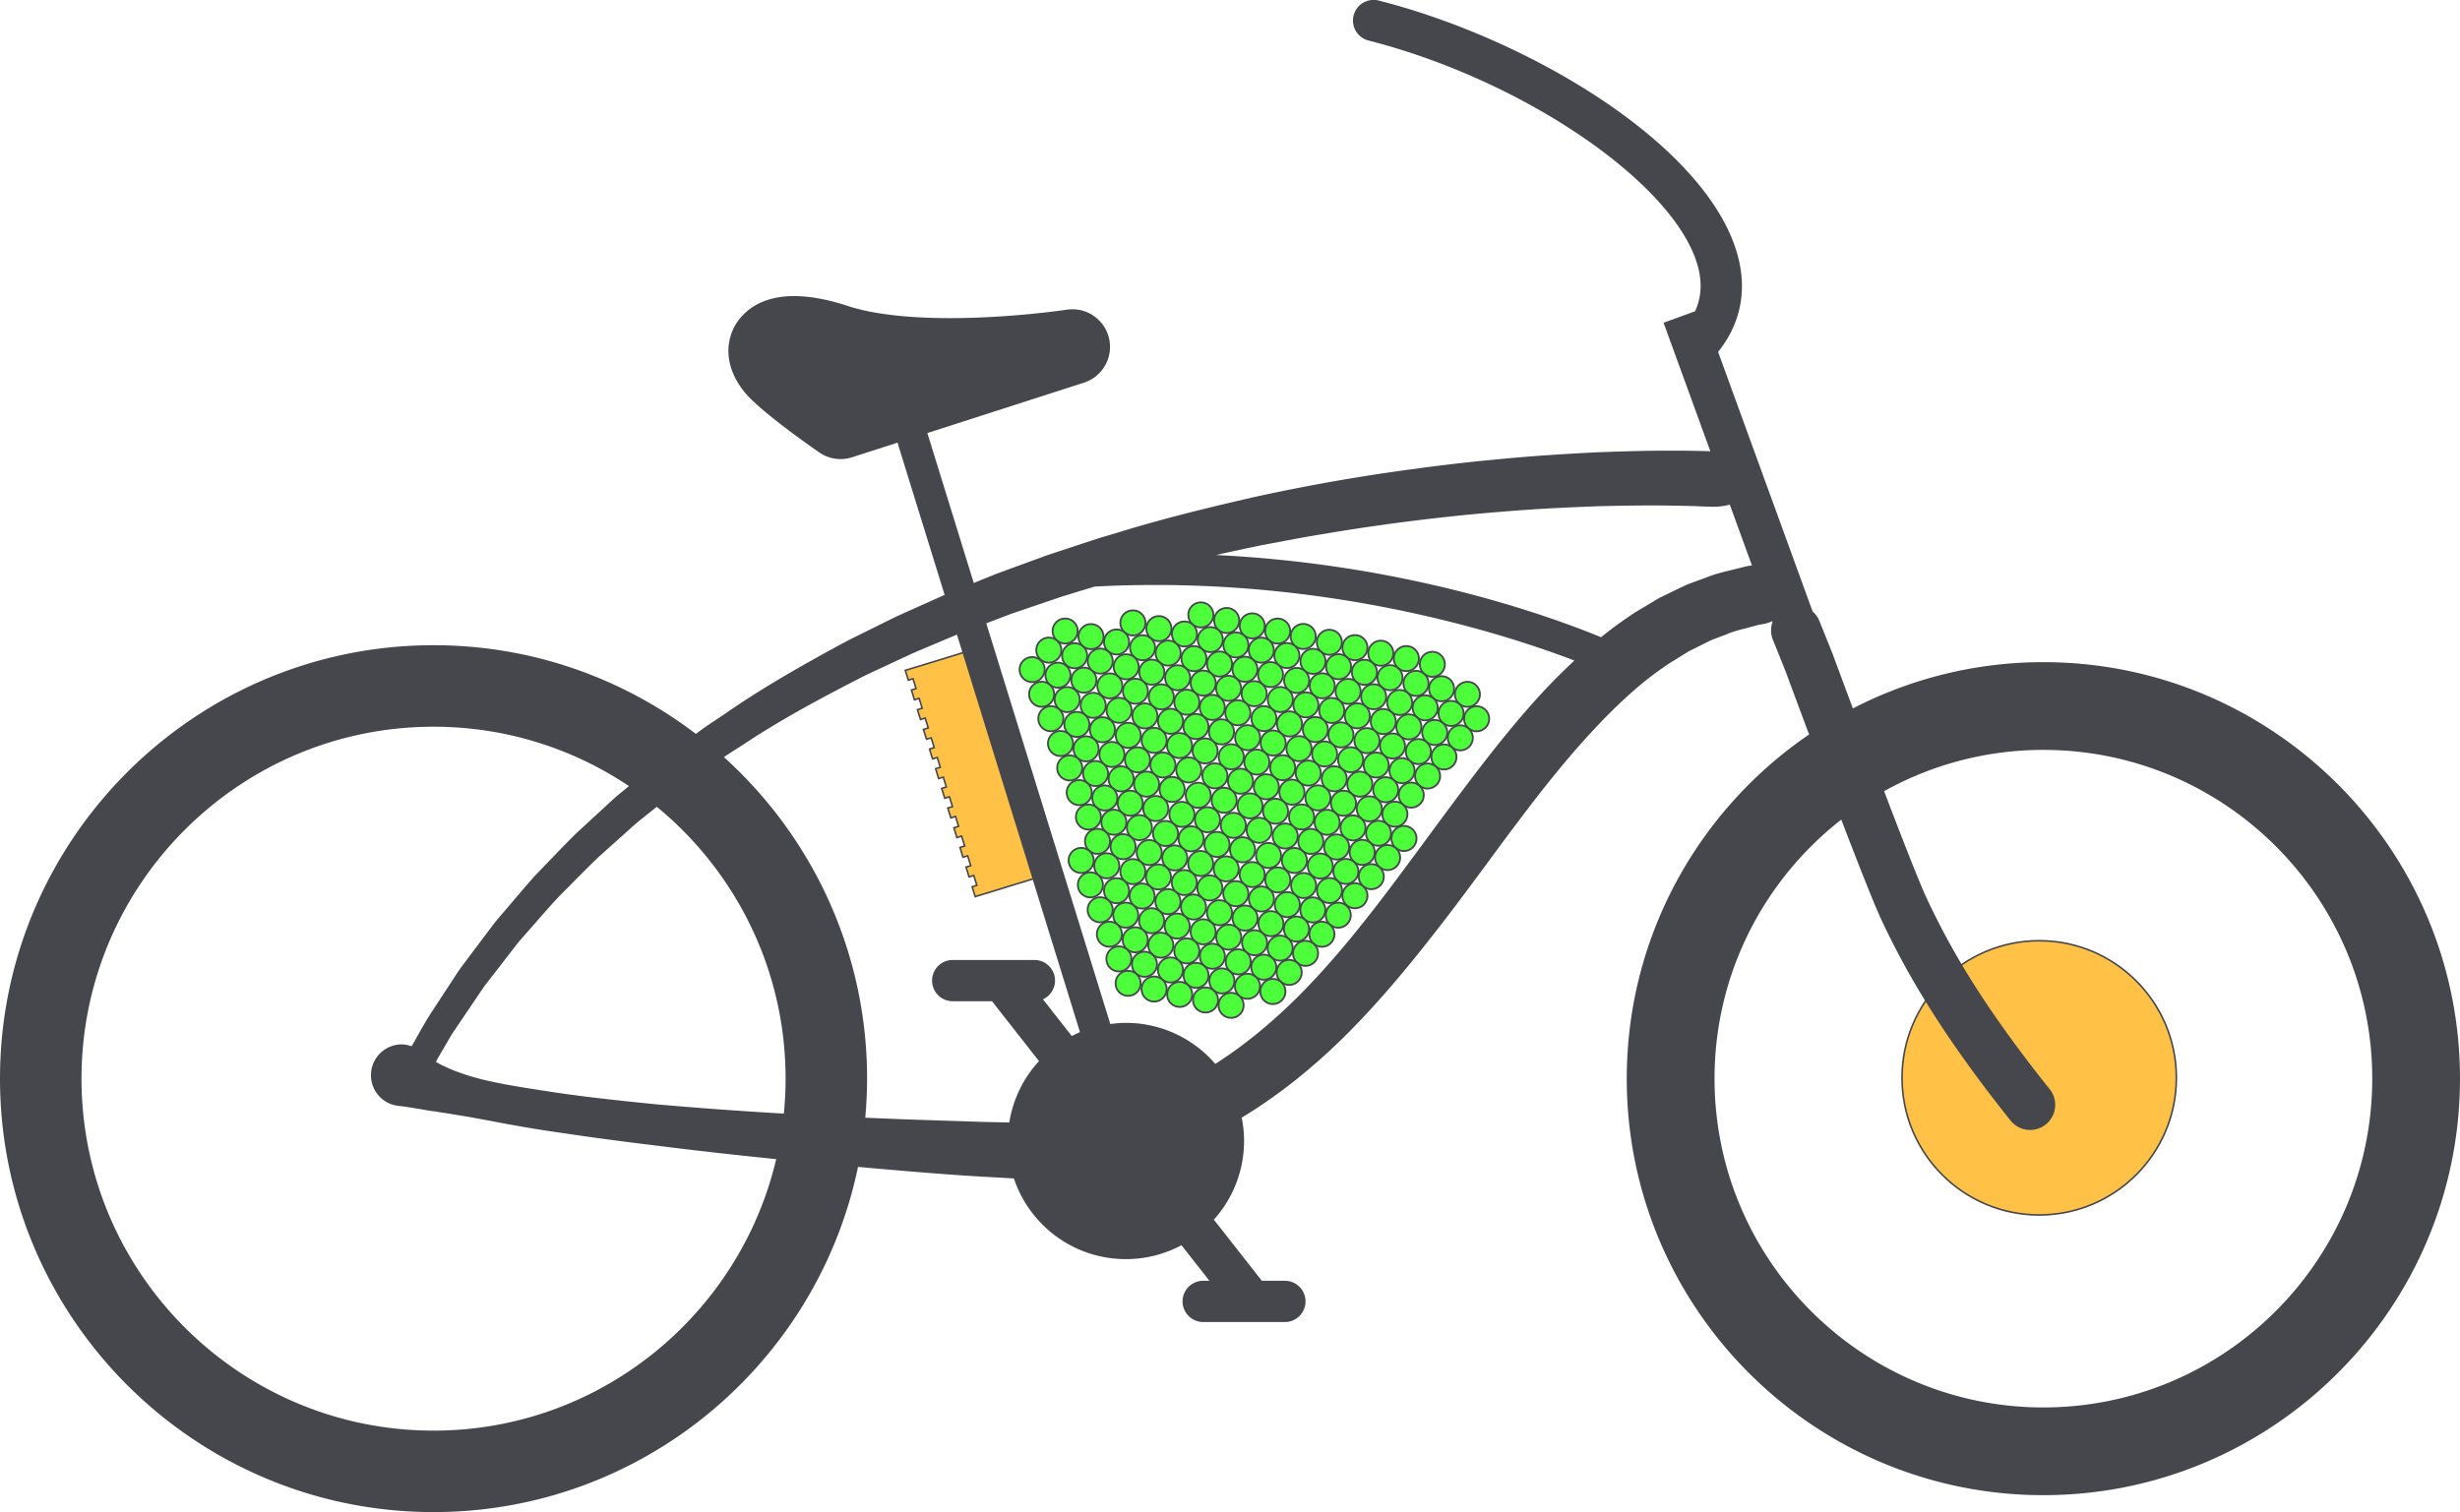 <svg xmlns="http://www.w3.org/2000/svg" width="205.966" height="126.636" xml:space="preserve"><path fill="#FFC246" stroke="#46474D" stroke-width=".135" stroke-miterlimit="10" d="m82.041 74.97 4.788-1.469-1.533-4.944.012-.005-4.329-13.997-4.359 1.337-.001-.001-.821.251.254.821.391-.121.257.828-.388.117.251.823.392-.122.255.825-.392.125.253.821.39-.122.259.829-.39.121-.004.002-.009.002.257.817.39-.115.254.82-.379.116-.003.004-.009.007.253.815.396-.117.252.824-.38.118-.007.004.247.822.392-.123.255.827-.378.114v.004l-.012.005.257.818.388-.121.257.828-.378.113-.002.006-.011.002.255.82.392-.124.255.828-.381.119v.002l-.011.002.252.823.394-.125.256.83-.39.119.251.82.392-.119.257.825-.394.12.254.822.393-.12.259.825-.394.122.255.822z"/><circle fill="#FFC246" stroke="#46474D" stroke-width=".135" stroke-miterlimit="10" cx="170.734" cy="90.268" r="11.484"/><path fill="#46474D" d="M171.086 55.455a34.67 34.67 0 0 0-15.951 3.876c-.983-2.637-1.687-4.539-1.708-4.596l-.021-.055-1.079-2.683a2.054 2.054 0 0 0-.563-.786l-7.914-21.739c1.915-2.389 2.468-5.225 1.59-8.258-2.646-9.13-17.318-17.928-29.975-21.16a1.728 1.728 0 1 0-.855 3.348c12.92 3.301 25.517 11.896 27.509 18.773.415 1.427.342 2.714-.199 3.896l-2.636.958 3.917 10.764c-.206-.008-.418-.013-.644-.019a79.007 79.007 0 0 0-2.405-.031c-1.792-.01-3.957.041-6.437.137-2.479.126-5.271.285-8.304.586-3.037.276-6.313.683-9.767 1.196a162.179 162.179 0 0 0-10.794 2.001c-3.713.856-7.539 1.783-11.362 2.969-.48.142-.961.283-1.441.427l-1.434.47-2.879.95c-.952.348-1.904.697-2.859 1.044l-1.429.525-1.415.572-.501.203-3.886-12.556 13.107-4.217a3.15 3.15 0 0 0-1.439-6.113c-.045.007-4.684.705-9.782.705-3.57 0-6.52-.351-8.528-1.012-1.682-.555-3.201-.834-4.512-.834-3.399 0-4.677 1.889-5.069 2.702-.801 1.659-.484 3.586.871 5.287 1.149 1.447 4.779 4.045 6.286 5.096a3.144 3.144 0 0 0 2.766.414l3.801-1.223 3.945 12.747-2.665 1.195-1.385.622-1.358.672c-.903.448-1.805.894-2.703 1.341-3.529 1.901-6.969 3.842-10.114 6.016-.786.542-1.594 1.042-2.343 1.607l-.259.191c-6.102-4.654-13.714-7.427-21.965-7.427C16.285 54.037 0 70.321 0 90.333c0 20.018 16.285 36.302 36.299 36.302 17.482 0 32.116-12.425 35.539-28.909 1.399.125 2.811.249 4.247.369 1.972.163 3.947.32 6.012.439l2.79.156c1.313 3.927 5.011 6.759 9.379 6.759a9.829 9.829 0 0 0 4.655-1.164l2.336 2.977h-.517a1.728 1.728 0 1 0 0 3.457h6.837a1.727 1.727 0 1 0 0-3.457h-1.928l-4.016-5.118a9.844 9.844 0 0 0 2.331-8.543c2.985-1.804 5.692-3.983 8.109-6.313 3.103-2.999 5.759-6.23 8.211-9.374 2.456-3.142 4.658-6.242 6.801-9.081 2.135-2.842 4.21-5.427 6.253-7.619 2.034-2.194 4.03-4.023 5.955-5.334.466-.354.962-.61 1.415-.908l.674-.42.678-.336c.445-.217.865-.441 1.276-.631.421-.159.824-.312 1.206-.455.749-.331 1.47-.454 2.077-.632.307-.073.584-.175.852-.208a3.7 3.7 0 0 0 .712-.179c.071-.026.133-.058.198-.089l.024.069c-.16.462-.17.98.026 1.471l1.066 2.655c.132.354.92 2.494 1.97 5.295-9.208 6.286-15.265 16.858-15.265 28.821 0 19.236 15.65 34.885 34.883 34.885 19.234 0 34.88-15.649 34.88-34.885.001-19.231-15.645-34.878-34.879-34.878zM65.628 93.261c-.184-.012-.373-.021-.553-.032a346.436 346.436 0 0 1-10.071-.739c-3.105-.306-5.949-.616-8.446-.989-2.496-.376-4.667-.709-6.397-1.154a19.394 19.394 0 0 1-2.25-.732c-.313-.129-.598-.263-.858-.383a5.768 5.768 0 0 1-.555-.306c.12-.231.257-.477.415-.736l.544-.933c.192-.333.394-.688.646-1.041.481-.716 1.02-1.508 1.6-2.371.295-.428.588-.884.917-1.339.343-.444.7-.904 1.068-1.377l1.139-1.472.595-.769.657-.75c.902-1.005 1.807-2.098 2.829-3.169 1.051-1.041 2.112-2.16 3.272-3.254.593-.533 1.198-1.074 1.813-1.624.619-.542 1.219-1.126 1.895-1.64.364-.292.735-.591 1.104-.885 6.579 5.409 10.782 13.608 10.782 22.769 0 .987-.052 1.962-.146 2.926zm-29.329 26.552c-16.253 0-29.475-13.223-29.475-29.479 0-16.25 13.222-29.472 29.475-29.472 6.05 0 11.679 1.833 16.362 4.972l-.579.478c-.69.541-1.302 1.154-1.934 1.725l-1.849 1.706c-1.183 1.148-2.265 2.322-3.334 3.416-1.039 1.123-1.96 2.267-2.875 3.318-.226.265-.448.528-.666.788l-.605.803-1.156 1.538-1.082 1.442c-.333.475-.63.95-.928 1.398-.59.898-1.129 1.726-1.618 2.472-.664 1.044-1.138 1.98-1.576 2.705a2.664 2.664 0 0 0-.69-.154 2.583 2.583 0 0 0-.395 5.149s.137.011.397.045c.267.035.61.091 1.207.189.284.04.607.107.933.161.321.045.67.088 1.041.155.742.109 1.579.254 2.507.407 1.851.336 4.063.79 6.615 1.165 2.551.38 5.424.789 8.562 1.162 3.199.409 6.676.801 10.352 1.174-3.058 13.014-14.755 22.737-28.689 22.737zm40.042-26.049a691.542 691.542 0 0 1-3.897-.158 36.47 36.47 0 0 0 .154-3.272c0-10.671-4.632-20.281-11.987-26.928.62-.419 1.264-.817 1.9-1.233 3.093-2.039 6.478-3.845 9.942-5.612.881-.413 1.768-.825 2.655-1.241l1.333-.622 1.361-.574c.771-.326 1.545-.65 2.318-.976l10.302 33.29c-.234.099-.459.213-.685.329l-2.414-3.076a1.725 1.725 0 0 0-.718-3.295h-6.839a1.727 1.727 0 1 0 0 3.455h3.29l3.936 5.016a9.852 9.852 0 0 0-2.488 5.141c-.746-.017-1.493-.035-2.233-.05l-5.93-.194zm53.158-36.152c-4.516 4.79-8.721 10.935-13.376 17.103-2.339 3.074-4.821 6.153-7.62 8.922-2.072 2.043-4.323 3.91-6.75 5.464a9.87 9.87 0 0 0-7.487-3.438c-.443 0-.875.04-1.304.097L82.577 52.2l.729-.277 1.387-.527 1.406-.479 2.804-.954a1383.2 1383.2 0 0 1 2.752-.839c18.737-.987 33.851 3.785 40.158 6.195a57.3 57.3 0 0 0-2.314 2.293zm17.031-10.239c-.333.043-.683.156-1.069.243-.763.205-1.665.365-2.606.75l-1.509.554c-.513.226-1.033.488-1.585.751-.272.132-.553.269-.839.406l-.824.493c-.551.345-1.156.662-1.715 1.067-.78.519-1.557 1.1-2.334 1.729-4.614-1.9-16.473-6.119-32.241-6.884 1.302-.29 2.601-.568 3.879-.834 1.827-.336 3.619-.697 5.387-.968 1.76-.311 3.493-.556 5.18-.795 3.376-.453 6.577-.807 9.541-1.033 2.96-.252 5.681-.369 8.088-.459 2.408-.059 4.507-.081 6.227-.045.86.015 1.63.027 2.278.06.661.029 1.202.055 1.688-.003.295-.032.543-.088.753-.147l1.855 5.1c-.053.006-.101.008-.154.015zm24.556 70.498c-15.181 0-27.534-12.353-27.534-27.538 0-8.803 4.158-16.648 10.61-21.692 1.427 3.729 2.787 7.184 3.419 8.517 1.751 3.701 4.559 8.94 10.754 16.684a2.092 2.092 0 0 0 2.95.328 2.1 2.1 0 0 0 .33-2.95c-5.891-7.363-8.481-12.148-10.239-15.858-.635-1.338-2.114-5.128-3.628-9.102a27.375 27.375 0 0 1 13.338-3.457c15.182 0 27.532 12.35 27.532 27.53 0 15.186-12.35 27.538-27.532 27.538z"/><circle fill="#4CFF3A" stroke="#46474D" stroke-width=".154" stroke-miterlimit="10" cx="111.302" cy="53.79" r="1.052"/><circle fill="#4CFF3A" stroke="#46474D" stroke-width=".154" stroke-miterlimit="10" cx="109.933" cy="55.387" r="1.052"/><circle fill="#4CFF3A" stroke="#46474D" stroke-width=".154" stroke-miterlimit="10" cx="108.565" cy="56.986" r="1.052"/><circle fill="#4CFF3A" stroke="#46474D" stroke-width=".154" stroke-miterlimit="10" cx="107.196" cy="58.584" r="1.053"/><circle fill="#4CFF3A" stroke="#46474D" stroke-width=".154" stroke-miterlimit="10" cx="105.827" cy="60.182" r="1.051"/><circle fill="#4CFF3A" stroke="#46474D" stroke-width=".154" stroke-miterlimit="10" cx="113.443" cy="54.238" r="1.052"/><circle fill="#4CFF3A" stroke="#46474D" stroke-width=".154" stroke-miterlimit="10" cx="112.074" cy="55.836" r="1.052"/><circle fill="#4CFF3A" stroke="#46474D" stroke-width=".154" stroke-miterlimit="10" cx="110.705" cy="57.434" r="1.052"/><circle fill="#4CFF3A" stroke="#46474D" stroke-width=".154" stroke-miterlimit="10" cx="109.336" cy="59.032" r="1.051"/><circle fill="#4CFF3A" stroke="#46474D" stroke-width=".154" stroke-miterlimit="10" cx="107.967" cy="60.629" r="1.053"/><circle fill="#4CFF3A" stroke="#46474D" stroke-width=".154" stroke-miterlimit="10" cx="106.598" cy="62.227" r="1.052"/><circle fill="#4CFF3A" stroke="#46474D" stroke-width=".154" stroke-miterlimit="10" cx="115.608" cy="54.706" r="1.052"/><circle fill="#4CFF3A" stroke="#46474D" stroke-width=".154" stroke-miterlimit="10" cx="114.238" cy="56.304" r="1.052"/><circle fill="#4CFF3A" stroke="#46474D" stroke-width=".154" stroke-miterlimit="10" cx="112.87" cy="57.902" r="1.051"/><circle fill="#4CFF3A" stroke="#46474D" stroke-width=".154" stroke-miterlimit="10" cx="111.501" cy="59.5" r="1.053"/><circle fill="#4CFF3A" stroke="#46474D" stroke-width=".154" stroke-miterlimit="10" cx="110.132" cy="61.099" r="1.052"/><circle fill="#4CFF3A" stroke="#46474D" stroke-width=".154" stroke-miterlimit="10" cx="108.763" cy="62.697" r="1.053"/><circle fill="#4CFF3A" stroke="#46474D" stroke-width=".154" stroke-miterlimit="10" cx="117.748" cy="55.155" r="1.053"/><circle fill="#4CFF3A" stroke="#46474D" stroke-width=".154" stroke-miterlimit="10" cx="116.378" cy="56.753" r="1.052"/><circle fill="#4CFF3A" stroke="#46474D" stroke-width=".154" stroke-miterlimit="10" cx="115.01" cy="58.351" r="1.052"/><circle fill="#4CFF3A" stroke="#46474D" stroke-width=".154" stroke-miterlimit="10" cx="113.641" cy="59.949" r="1.052"/><circle fill="#4CFF3A" stroke="#46474D" stroke-width=".154" stroke-miterlimit="10" cx="112.272" cy="61.546" r="1.052"/><circle fill="#4CFF3A" stroke="#46474D" stroke-width=".154" stroke-miterlimit="10" cx="110.904" cy="63.144" r="1.052"/><circle fill="#4CFF3A" stroke="#46474D" stroke-width=".154" stroke-miterlimit="10" cx="109.535" cy="64.743" r="1.053"/><circle fill="#4CFF3A" stroke="#46474D" stroke-width=".154" stroke-miterlimit="10" cx="119.925" cy="55.634" r="1.051"/><circle fill="#4CFF3A" stroke="#46474D" stroke-width=".154" stroke-miterlimit="10" cx="118.557" cy="57.232" r="1.053"/><circle fill="#4CFF3A" stroke="#46474D" stroke-width=".154" stroke-miterlimit="10" cx="117.187" cy="58.831" r="1.052"/><circle fill="#4CFF3A" stroke="#46474D" stroke-width=".154" stroke-miterlimit="10" cx="115.818" cy="60.428" r="1.052"/><circle fill="#4CFF3A" stroke="#46474D" stroke-width=".154" stroke-miterlimit="10" cx="114.449" cy="62.026" r="1.053"/><circle fill="#4CFF3A" stroke="#46474D" stroke-width=".154" stroke-miterlimit="10" cx="113.08" cy="63.625" r="1.052"/><circle fill="#4CFF3A" stroke="#46474D" stroke-width=".154" stroke-miterlimit="10" cx="111.712" cy="65.222" r="1.051"/><circle fill="#4CFF3A" stroke="#46474D" stroke-width=".154" stroke-miterlimit="10" cx="120.696" cy="57.681" r="1.052"/><circle fill="#4CFF3A" stroke="#46474D" stroke-width=".154" stroke-miterlimit="10" cx="119.327" cy="59.279" r="1.053"/><circle fill="#4CFF3A" stroke="#46474D" stroke-width=".154" stroke-miterlimit="10" cx="117.958" cy="60.877" r="1.052"/><circle fill="#4CFF3A" stroke="#46474D" stroke-width=".154" stroke-miterlimit="10" cx="116.59" cy="62.475" r="1.052"/><circle fill="#4CFF3A" stroke="#46474D" stroke-width=".154" stroke-miterlimit="10" cx="115.222" cy="64.073" r="1.052"/><circle fill="#4CFF3A" stroke="#46474D" stroke-width=".154" stroke-miterlimit="10" cx="113.853" cy="65.67" r="1.053"/><circle fill="#4CFF3A" stroke="#46474D" stroke-width=".154" stroke-miterlimit="10" cx="112.484" cy="67.269" r="1.052"/><circle fill="#4CFF3A" stroke="#46474D" stroke-width=".154" stroke-miterlimit="10" cx="122.861" cy="58.149" r="1.051"/><circle fill="#4CFF3A" stroke="#46474D" stroke-width=".154" stroke-miterlimit="10" cx="121.493" cy="59.747" r="1.053"/><circle fill="#4CFF3A" stroke="#46474D" stroke-width=".154" stroke-miterlimit="10" cx="120.124" cy="61.345" r="1.052"/><circle fill="#4CFF3A" stroke="#46474D" stroke-width=".154" stroke-miterlimit="10" cx="118.755" cy="62.943" r="1.052"/><circle fill="#4CFF3A" stroke="#46474D" stroke-width=".154" stroke-miterlimit="10" cx="117.386" cy="64.542" r="1.053"/><circle fill="#4CFF3A" stroke="#46474D" stroke-width=".154" stroke-miterlimit="10" cx="116.018" cy="66.139" r="1.052"/><circle fill="#4CFF3A" stroke="#46474D" stroke-width=".154" stroke-miterlimit="10" cx="114.649" cy="67.738" r="1.053"/><circle fill="#4CFF3A" stroke="#46474D" stroke-width=".154" stroke-miterlimit="10" cx="123.632" cy="60.195" r="1.052"/><circle fill="#4CFF3A" stroke="#46474D" stroke-width=".154" stroke-miterlimit="10" cx="122.264" cy="61.793" r="1.052"/><circle fill="#4CFF3A" stroke="#46474D" stroke-width=".154" stroke-miterlimit="10" cx="120.896" cy="63.393" r="1.052"/><circle fill="#4CFF3A" stroke="#46474D" stroke-width=".154" stroke-miterlimit="10" cx="119.527" cy="64.991" r="1.052"/><circle fill="#4CFF3A" stroke="#46474D" stroke-width=".154" stroke-miterlimit="10" cx="118.158" cy="66.588" r="1.051"/><circle fill="#4CFF3A" stroke="#46474D" stroke-width=".154" stroke-miterlimit="10" cx="116.789" cy="68.185" r="1.053"/><circle fill="#4CFF3A" stroke="#46474D" stroke-width=".154" stroke-miterlimit="10" cx="115.42" cy="69.784" r="1.051"/><circle fill="#4CFF3A" stroke="#46474D" stroke-width=".154" stroke-miterlimit="10" cx="117.548" cy="70.22" r="1.053"/><circle fill="#4CFF3A" stroke="#46474D" stroke-width=".154" stroke-miterlimit="10" cx="104.458" cy="61.779" r="1.052"/><circle fill="#4CFF3A" stroke="#46474D" stroke-width=".154" stroke-miterlimit="10" cx="103.089" cy="63.378" r="1.053"/><circle fill="#4CFF3A" stroke="#46474D" stroke-width=".154" stroke-miterlimit="10" cx="101.72" cy="64.976" r="1.052"/><circle fill="#4CFF3A" stroke="#46474D" stroke-width=".154" stroke-miterlimit="10" cx="105.23" cy="63.825" r="1.052"/><circle fill="#4CFF3A" stroke="#46474D" stroke-width=".154" stroke-miterlimit="10" cx="103.861" cy="65.424" r="1.052"/><circle fill="#4CFF3A" stroke="#46474D" stroke-width=".154" stroke-miterlimit="10" cx="102.492" cy="67.021" r="1.052"/><circle fill="#4CFF3A" stroke="#46474D" stroke-width=".154" stroke-miterlimit="10" cx="107.394" cy="64.294" r="1.051"/><circle fill="#4CFF3A" stroke="#46474D" stroke-width=".154" stroke-miterlimit="10" cx="106.026" cy="65.892" r="1.052"/><circle fill="#4CFF3A" stroke="#46474D" stroke-width=".154" stroke-miterlimit="10" cx="104.657" cy="67.49" r="1.052"/><circle fill="#4CFF3A" stroke="#46474D" stroke-width=".154" stroke-miterlimit="10" cx="108.166" cy="66.341" r="1.052"/><circle fill="#4CFF3A" stroke="#46474D" stroke-width=".154" stroke-miterlimit="10" cx="106.798" cy="67.939" r="1.052"/><circle fill="#4CFF3A" stroke="#46474D" stroke-width=".154" stroke-miterlimit="10" cx="105.429" cy="69.536" r="1.052"/><circle fill="#4CFF3A" stroke="#46474D" stroke-width=".154" stroke-miterlimit="10" cx="110.344" cy="66.82" r="1.052"/><circle fill="#4CFF3A" stroke="#46474D" stroke-width=".154" stroke-miterlimit="10" cx="108.975" cy="68.418" r="1.053"/><circle fill="#4CFF3A" stroke="#46474D" stroke-width=".154" stroke-miterlimit="10" cx="107.606" cy="70.016" r="1.052"/><circle fill="#4CFF3A" stroke="#46474D" stroke-width=".154" stroke-miterlimit="10" cx="111.116" cy="68.867" r="1.052"/><circle fill="#4CFF3A" stroke="#46474D" stroke-width=".154" stroke-miterlimit="10" cx="109.747" cy="70.466" r="1.053"/><circle fill="#4CFF3A" stroke="#46474D" stroke-width=".154" stroke-miterlimit="10" cx="108.377" cy="72.063" r="1.051"/><circle fill="#4CFF3A" stroke="#46474D" stroke-width=".154" stroke-miterlimit="10" cx="113.28" cy="69.335" r="1.051"/><circle fill="#4CFF3A" stroke="#46474D" stroke-width=".154" stroke-miterlimit="10" cx="111.911" cy="70.933" r="1.053"/><circle fill="#4CFF3A" stroke="#46474D" stroke-width=".154" stroke-miterlimit="10" cx="110.542" cy="72.531" r="1.052"/><circle fill="#4CFF3A" stroke="#46474D" stroke-width=".154" stroke-miterlimit="10" cx="114.052" cy="71.383" r="1.053"/><circle fill="#4CFF3A" stroke="#46474D" stroke-width=".154" stroke-miterlimit="10" cx="112.683" cy="72.981" r="1.051"/><circle fill="#4CFF3A" stroke="#46474D" stroke-width=".154" stroke-miterlimit="10" cx="111.314" cy="74.578" r="1.053"/><circle fill="#4CFF3A" stroke="#46474D" stroke-width=".154" stroke-miterlimit="10" cx="116.179" cy="71.818" r="1.052"/><circle fill="#4CFF3A" stroke="#46474D" stroke-width=".154" stroke-miterlimit="10" cx="114.811" cy="73.417" r="1.052"/><circle fill="#4CFF3A" stroke="#46474D" stroke-width=".154" stroke-miterlimit="10" cx="113.442" cy="75.016" r="1.052"/><circle fill="#4CFF3A" stroke="#46474D" stroke-width=".154" stroke-miterlimit="10" cx="94.854" cy="52.167" r="1.053"/><circle fill="#4CFF3A" stroke="#46474D" stroke-width=".154" stroke-miterlimit="10" cx="97.031" cy="52.647" r="1.052"/><circle fill="#4CFF3A" stroke="#46474D" stroke-width=".154" stroke-miterlimit="10" cx="100.54" cy="51.497" r="1.052"/><circle fill="#4CFF3A" stroke="#46474D" stroke-width=".154" stroke-miterlimit="10" cx="99.171" cy="53.095" r="1.052"/><circle fill="#4CFF3A" stroke="#46474D" stroke-width=".154" stroke-miterlimit="10" cx="97.802" cy="54.694" r="1.052"/><circle fill="#4CFF3A" stroke="#46474D" stroke-width=".154" stroke-miterlimit="10" cx="102.705" cy="51.966" r="1.053"/><circle fill="#4CFF3A" stroke="#46474D" stroke-width=".154" stroke-miterlimit="10" cx="101.335" cy="53.564" r="1.052"/><circle fill="#4CFF3A" stroke="#46474D" stroke-width=".154" stroke-miterlimit="10" cx="99.966" cy="55.162" r="1.053"/><circle fill="#4CFF3A" stroke="#46474D" stroke-width=".154" stroke-miterlimit="10" cx="104.845" cy="52.415" r="1.052"/><circle fill="#4CFF3A" stroke="#46474D" stroke-width=".154" stroke-miterlimit="10" cx="103.477" cy="54.012" r="1.052"/><circle fill="#4CFF3A" stroke="#46474D" stroke-width=".154" stroke-miterlimit="10" cx="102.108" cy="55.61" r="1.053"/><circle fill="#4CFF3A" stroke="#46474D" stroke-width=".154" stroke-miterlimit="10" cx="100.739" cy="57.208" r="1.052"/><circle fill="#4CFF3A" stroke="#46474D" stroke-width=".154" stroke-miterlimit="10" cx="106.973" cy="52.852" r="1.052"/><circle fill="#4CFF3A" stroke="#46474D" stroke-width=".154" stroke-miterlimit="10" cx="105.604" cy="54.45" r="1.053"/><circle fill="#4CFF3A" stroke="#46474D" stroke-width=".154" stroke-miterlimit="10" cx="104.235" cy="56.048" r="1.052"/><circle fill="#4CFF3A" stroke="#46474D" stroke-width=".154" stroke-miterlimit="10" cx="102.867" cy="57.646" r="1.052"/><circle fill="#4CFF3A" stroke="#46474D" stroke-width=".154" stroke-miterlimit="10" cx="109.114" cy="53.301" r="1.052"/><circle fill="#4CFF3A" stroke="#46474D" stroke-width=".154" stroke-miterlimit="10" cx="107.745" cy="54.899" r="1.052"/><circle fill="#4CFF3A" stroke="#46474D" stroke-width=".154" stroke-miterlimit="10" cx="106.376" cy="56.497" r="1.051"/><circle fill="#4CFF3A" stroke="#46474D" stroke-width=".154" stroke-miterlimit="10" cx="105.007" cy="58.094" r="1.053"/><circle fill="#4CFF3A" stroke="#46474D" stroke-width=".154" stroke-miterlimit="10" cx="103.638" cy="59.693" r="1.052"/><circle fill="#4CFF3A" stroke="#46474D" stroke-width=".154" stroke-miterlimit="10" cx="89.181" cy="52.849" r="1.052"/><circle fill="#4CFF3A" stroke="#46474D" stroke-width=".154" stroke-miterlimit="10" cx="87.813" cy="54.446" r="1.052"/><circle fill="#4CFF3A" stroke="#46474D" stroke-width=".154" stroke-miterlimit="10" cx="91.345" cy="53.317" r="1.052"/><circle fill="#4CFF3A" stroke="#46474D" stroke-width=".154" stroke-miterlimit="10" cx="89.976" cy="54.916" r="1.053"/><circle fill="#4CFF3A" stroke="#46474D" stroke-width=".154" stroke-miterlimit="10" cx="93.485" cy="53.766" r="1.052"/><circle fill="#4CFF3A" stroke="#46474D" stroke-width=".154" stroke-miterlimit="10" cx="92.117" cy="55.364" r="1.052"/><circle fill="#4CFF3A" stroke="#46474D" stroke-width=".154" stroke-miterlimit="10" cx="90.749" cy="56.962" r="1.052"/><circle fill="#4CFF3A" stroke="#46474D" stroke-width=".154" stroke-miterlimit="10" cx="95.663" cy="54.245" r="1.052"/><circle fill="#4CFF3A" stroke="#46474D" stroke-width=".154" stroke-miterlimit="10" cx="94.293" cy="55.844" r="1.053"/><circle fill="#4CFF3A" stroke="#46474D" stroke-width=".154" stroke-miterlimit="10" cx="92.924" cy="57.442" r="1.051"/><circle fill="#4CFF3A" stroke="#46474D" stroke-width=".154" stroke-miterlimit="10" cx="96.434" cy="56.292" r="1.052"/><circle fill="#4CFF3A" stroke="#46474D" stroke-width=".154" stroke-miterlimit="10" cx="95.066" cy="57.89" r="1.052"/><circle fill="#4CFF3A" stroke="#46474D" stroke-width=".154" stroke-miterlimit="10" cx="93.697" cy="59.488" r="1.052"/><circle fill="#4CFF3A" stroke="#46474D" stroke-width=".154" stroke-miterlimit="10" cx="98.598" cy="56.76" r="1.051"/><circle fill="#4CFF3A" stroke="#46474D" stroke-width=".154" stroke-miterlimit="10" cx="97.23" cy="58.358" r="1.052"/><circle fill="#4CFF3A" stroke="#46474D" stroke-width=".154" stroke-miterlimit="10" cx="95.861" cy="59.956" r="1.052"/><circle fill="#4CFF3A" stroke="#46474D" stroke-width=".154" stroke-miterlimit="10" cx="99.37" cy="58.807" r="1.053"/><circle fill="#4CFF3A" stroke="#46474D" stroke-width=".154" stroke-miterlimit="10" cx="98.001" cy="60.405" r="1.051"/><circle fill="#4CFF3A" stroke="#46474D" stroke-width=".154" stroke-miterlimit="10" cx="96.633" cy="62.003" r="1.053"/><circle fill="#4CFF3A" stroke="#46474D" stroke-width=".154" stroke-miterlimit="10" cx="101.499" cy="59.244" r="1.052"/><circle fill="#4CFF3A" stroke="#46474D" stroke-width=".154" stroke-miterlimit="10" cx="100.129" cy="60.843" r="1.053"/><circle fill="#4CFF3A" stroke="#46474D" stroke-width=".154" stroke-miterlimit="10" cx="98.76" cy="62.44" r="1.052"/><circle fill="#4CFF3A" stroke="#46474D" stroke-width=".154" stroke-miterlimit="10" cx="102.269" cy="61.291" r="1.052"/><circle fill="#4CFF3A" stroke="#46474D" stroke-width=".154" stroke-miterlimit="10" cx="100.901" cy="62.888" r="1.051"/><circle fill="#4CFF3A" stroke="#46474D" stroke-width=".154" stroke-miterlimit="10" cx="99.533" cy="64.486" r="1.053"/><circle fill="#4CFF3A" stroke="#46474D" stroke-width=".154" stroke-miterlimit="10" cx="100.325" cy="66.604" r="1.052"/><circle fill="#4CFF3A" stroke="#46474D" stroke-width=".154" stroke-miterlimit="10" cx="98.956" cy="68.202" r="1.053"/><circle fill="#4CFF3A" stroke="#46474D" stroke-width=".154" stroke-miterlimit="10" cx="97.587" cy="69.802" r="1.052"/><circle fill="#4CFF3A" stroke="#46474D" stroke-width=".154" stroke-miterlimit="10" cx="96.219" cy="71.398" r="1.051"/><circle fill="#4CFF3A" stroke="#46474D" stroke-width=".154" stroke-miterlimit="10" cx="94.851" cy="72.996" r="1.052"/><circle fill="#4CFF3A" stroke="#46474D" stroke-width=".154" stroke-miterlimit="10" cx="93.482" cy="74.594" r="1.052"/><circle fill="#4CFF3A" stroke="#46474D" stroke-width=".154" stroke-miterlimit="10" cx="92.113" cy="76.193" r="1.052"/><circle fill="#4CFF3A" stroke="#46474D" stroke-width=".154" stroke-miterlimit="10" cx="101.098" cy="68.65" r="1.052"/><circle fill="#4CFF3A" stroke="#46474D" stroke-width=".154" stroke-miterlimit="10" cx="99.729" cy="70.249" r="1.053"/><circle fill="#4CFF3A" stroke="#46474D" stroke-width=".154" stroke-miterlimit="10" cx="98.359" cy="71.847" r="1.052"/><circle fill="#4CFF3A" stroke="#46474D" stroke-width=".154" stroke-miterlimit="10" cx="96.992" cy="73.444" r="1.051"/><circle fill="#4CFF3A" stroke="#46474D" stroke-width=".154" stroke-miterlimit="10" cx="95.624" cy="75.043" r="1.053"/><circle fill="#4CFF3A" stroke="#46474D" stroke-width=".154" stroke-miterlimit="10" cx="94.254" cy="76.641" r="1.052"/><circle fill="#4CFF3A" stroke="#46474D" stroke-width=".154" stroke-miterlimit="10" cx="92.885" cy="78.238" r="1.052"/><circle fill="#4CFF3A" stroke="#46474D" stroke-width=".154" stroke-miterlimit="10" cx="103.262" cy="69.12" r="1.052"/><circle fill="#4CFF3A" stroke="#46474D" stroke-width=".154" stroke-miterlimit="10" cx="101.893" cy="70.718" r="1.053"/><circle fill="#4CFF3A" stroke="#46474D" stroke-width=".154" stroke-miterlimit="10" cx="100.524" cy="72.316" r="1.051"/><circle fill="#4CFF3A" stroke="#46474D" stroke-width=".154" stroke-miterlimit="10" cx="99.156" cy="73.913" r="1.051"/><circle fill="#4CFF3A" stroke="#46474D" stroke-width=".154" stroke-miterlimit="10" cx="97.788" cy="75.511" r="1.053"/><circle fill="#4CFF3A" stroke="#46474D" stroke-width=".154" stroke-miterlimit="10" cx="96.418" cy="77.109" r="1.052"/><circle fill="#4CFF3A" stroke="#46474D" stroke-width=".154" stroke-miterlimit="10" cx="95.05" cy="78.708" r="1.053"/><circle fill="#4CFF3A" stroke="#46474D" stroke-width=".154" stroke-miterlimit="10" cx="104.034" cy="71.166" r="1.052"/><circle fill="#4CFF3A" stroke="#46474D" stroke-width=".154" stroke-miterlimit="10" cx="102.665" cy="72.764" r="1.052"/><circle fill="#4CFF3A" stroke="#46474D" stroke-width=".154" stroke-miterlimit="10" cx="101.295" cy="74.362" r="1.052"/><circle fill="#4CFF3A" stroke="#46474D" stroke-width=".154" stroke-miterlimit="10" cx="99.927" cy="75.959" r="1.051"/><circle fill="#4CFF3A" stroke="#46474D" stroke-width=".154" stroke-miterlimit="10" cx="98.559" cy="77.557" r="1.052"/><circle fill="#4CFF3A" stroke="#46474D" stroke-width=".154" stroke-miterlimit="10" cx="97.19" cy="79.156" r="1.052"/><circle fill="#4CFF3A" stroke="#46474D" stroke-width=".154" stroke-miterlimit="10" cx="95.821" cy="80.754" r="1.052"/><circle fill="#4CFF3A" stroke="#46474D" stroke-width=".154" stroke-miterlimit="10" cx="106.211" cy="71.646" r="1.052"/><circle fill="#4CFF3A" stroke="#46474D" stroke-width=".154" stroke-miterlimit="10" cx="104.841" cy="73.243" r="1.052"/><circle fill="#4CFF3A" stroke="#46474D" stroke-width=".154" stroke-miterlimit="10" cx="103.472" cy="74.842" r="1.052"/><circle fill="#4CFF3A" stroke="#46474D" stroke-width=".154" stroke-miterlimit="10" cx="102.104" cy="76.44" r="1.052"/><circle fill="#4CFF3A" stroke="#46474D" stroke-width=".154" stroke-miterlimit="10" cx="100.736" cy="78.037" r="1.052"/><circle fill="#4CFF3A" stroke="#46474D" stroke-width=".154" stroke-miterlimit="10" cx="99.367" cy="79.635" r="1.053"/><circle fill="#4CFF3A" stroke="#46474D" stroke-width=".154" stroke-miterlimit="10" cx="97.998" cy="81.233" r="1.052"/><circle fill="#4CFF3A" stroke="#46474D" stroke-width=".154" stroke-miterlimit="10" cx="106.983" cy="73.691" r="1.052"/><circle fill="#4CFF3A" stroke="#46474D" stroke-width=".154" stroke-miterlimit="10" cx="105.615" cy="75.289" r="1.052"/><circle fill="#4CFF3A" stroke="#46474D" stroke-width=".154" stroke-miterlimit="10" cx="104.245" cy="76.888" r="1.053"/><circle fill="#4CFF3A" stroke="#46474D" stroke-width=".154" stroke-miterlimit="10" cx="102.876" cy="78.486" r="1.051"/><circle fill="#4CFF3A" stroke="#46474D" stroke-width=".154" stroke-miterlimit="10" cx="101.508" cy="80.084" r="1.052"/><circle fill="#4CFF3A" stroke="#46474D" stroke-width=".154" stroke-miterlimit="10" cx="100.139" cy="81.682" r="1.052"/><circle fill="#4CFF3A" stroke="#46474D" stroke-width=".154" stroke-miterlimit="10" cx="98.771" cy="83.28" r="1.052"/><circle fill="#4CFF3A" stroke="#46474D" stroke-width=".154" stroke-miterlimit="10" cx="109.147" cy="74.16" r="1.052"/><circle fill="#4CFF3A" stroke="#46474D" stroke-width=".154" stroke-miterlimit="10" cx="107.779" cy="75.759" r="1.052"/><circle fill="#4CFF3A" stroke="#46474D" stroke-width=".154" stroke-miterlimit="10" cx="106.41" cy="77.356" r="1.052"/><circle fill="#4CFF3A" stroke="#46474D" stroke-width=".154" stroke-miterlimit="10" cx="105.042" cy="78.954" r="1.052"/><circle fill="#4CFF3A" stroke="#46474D" stroke-width=".154" stroke-miterlimit="10" cx="103.672" cy="80.552" r="1.053"/><circle fill="#4CFF3A" stroke="#46474D" stroke-width=".154" stroke-miterlimit="10" cx="102.303" cy="82.15" r="1.052"/><circle fill="#4CFF3A" stroke="#46474D" stroke-width=".154" stroke-miterlimit="10" cx="100.934" cy="83.748" r="1.052"/><circle fill="#4CFF3A" stroke="#46474D" stroke-width=".154" stroke-miterlimit="10" cx="109.919" cy="76.206" r="1.052"/><circle fill="#4CFF3A" stroke="#46474D" stroke-width=".154" stroke-miterlimit="10" cx="108.55" cy="77.804" r="1.053"/><circle fill="#4CFF3A" stroke="#46474D" stroke-width=".154" stroke-miterlimit="10" cx="107.181" cy="79.403" r="1.052"/><circle fill="#4CFF3A" stroke="#46474D" stroke-width=".154" stroke-miterlimit="10" cx="105.813" cy="81.001" r="1.052"/><circle fill="#4CFF3A" stroke="#46474D" stroke-width=".154" stroke-miterlimit="10" cx="104.444" cy="82.599" r="1.052"/><circle fill="#4CFF3A" stroke="#46474D" stroke-width=".154" stroke-miterlimit="10" cx="103.075" cy="84.196" r="1.052"/><circle fill="#4CFF3A" stroke="#46474D" stroke-width=".154" stroke-miterlimit="10" cx="112.046" cy="76.644" r="1.052"/><circle fill="#4CFF3A" stroke="#46474D" stroke-width=".154" stroke-miterlimit="10" cx="110.677" cy="78.242" r="1.052"/><circle fill="#4CFF3A" stroke="#46474D" stroke-width=".154" stroke-miterlimit="10" cx="109.308" cy="79.84" r="1.052"/><circle fill="#4CFF3A" stroke="#46474D" stroke-width=".154" stroke-miterlimit="10" cx="107.94" cy="81.437" r="1.051"/><path fill="#4CFF3A" stroke="#46474D" stroke-width=".154" stroke-miterlimit="10" d="M105.887 83.835a1.054 1.054 0 0 0 1.484-.116 1.05 1.05 0 1 0-1.597-1.368 1.051 1.051 0 0 0 .113 1.484z"/><circle fill="#4CFF3A" stroke="#46474D" stroke-width=".154" stroke-miterlimit="10" cx="93.681" cy="80.306" r="1.052"/><circle fill="#4CFF3A" stroke="#46474D" stroke-width=".154" stroke-miterlimit="10" cx="94.453" cy="82.352" r="1.052"/><circle fill="#4CFF3A" stroke="#46474D" stroke-width=".154" stroke-miterlimit="10" cx="96.629" cy="82.831" r="1.052"/><circle fill="#4CFF3A" stroke="#46474D" stroke-width=".154" stroke-miterlimit="10" cx="86.417" cy="56.076" r="1.052"/><circle fill="#4CFF3A" stroke="#46474D" stroke-width=".154" stroke-miterlimit="10" cx="88.58" cy="56.545" r="1.052"/><circle fill="#4CFF3A" stroke="#46474D" stroke-width=".154" stroke-miterlimit="10" cx="87.211" cy="58.143" r="1.052"/><circle fill="#4CFF3A" stroke="#46474D" stroke-width=".154" stroke-miterlimit="10" cx="89.353" cy="58.591" r="1.052"/><circle fill="#4CFF3A" stroke="#46474D" stroke-width=".154" stroke-miterlimit="10" cx="87.984" cy="60.189" r="1.053"/><circle fill="#4CFF3A" stroke="#46474D" stroke-width=".154" stroke-miterlimit="10" cx="91.53" cy="59.071" r="1.052"/><circle fill="#4CFF3A" stroke="#46474D" stroke-width=".154" stroke-miterlimit="10" cx="90.161" cy="60.668" r="1.052"/><circle fill="#4CFF3A" stroke="#46474D" stroke-width=".154" stroke-miterlimit="10" cx="88.792" cy="62.266" r="1.053"/><circle fill="#4CFF3A" stroke="#46474D" stroke-width=".154" stroke-miterlimit="10" cx="92.302" cy="61.115" r="1.052"/><circle fill="#4CFF3A" stroke="#46474D" stroke-width=".154" stroke-miterlimit="10" cx="90.933" cy="62.714" r="1.053"/><circle fill="#4CFF3A" stroke="#46474D" stroke-width=".154" stroke-miterlimit="10" cx="89.563" cy="64.313" r="1.053"/><circle fill="#4CFF3A" stroke="#46474D" stroke-width=".154" stroke-miterlimit="10" cx="94.465" cy="61.585" r="1.053"/><circle fill="#4CFF3A" stroke="#46474D" stroke-width=".154" stroke-miterlimit="10" cx="93.096" cy="63.184" r="1.052"/><circle fill="#4CFF3A" stroke="#46474D" stroke-width=".154" stroke-miterlimit="10" cx="91.728" cy="64.782" r="1.051"/><circle fill="#4CFF3A" stroke="#46474D" stroke-width=".154" stroke-miterlimit="10" cx="90.36" cy="66.379" r="1.052"/><circle fill="#4CFF3A" stroke="#46474D" stroke-width=".154" stroke-miterlimit="10" cx="95.238" cy="63.631" r="1.052"/><circle fill="#4CFF3A" stroke="#46474D" stroke-width=".154" stroke-miterlimit="10" cx="93.869" cy="65.23" r="1.053"/><circle fill="#4CFF3A" stroke="#46474D" stroke-width=".154" stroke-miterlimit="10" cx="92.5" cy="66.828" r="1.052"/><circle fill="#4CFF3A" stroke="#46474D" stroke-width=".154" stroke-miterlimit="10" cx="91.131" cy="68.426" r="1.052"/><circle fill="#4CFF3A" stroke="#46474D" stroke-width=".154" stroke-miterlimit="10" cx="97.366" cy="64.068" r="1.052"/><circle fill="#4CFF3A" stroke="#46474D" stroke-width=".154" stroke-miterlimit="10" cx="95.997" cy="65.667" r="1.053"/><circle fill="#4CFF3A" stroke="#46474D" stroke-width=".154" stroke-miterlimit="10" cx="94.627" cy="67.265" r="1.052"/><circle fill="#4CFF3A" stroke="#46474D" stroke-width=".154" stroke-miterlimit="10" cx="93.259" cy="68.863" r="1.051"/><circle fill="#4CFF3A" stroke="#46474D" stroke-width=".154" stroke-miterlimit="10" cx="91.891" cy="70.46" r="1.052"/><circle fill="#4CFF3A" stroke="#46474D" stroke-width=".154" stroke-miterlimit="10" cx="90.522" cy="72.059" r="1.053"/><circle fill="#4CFF3A" stroke="#46474D" stroke-width=".154" stroke-miterlimit="10" cx="98.138" cy="66.115" r="1.052"/><circle fill="#4CFF3A" stroke="#46474D" stroke-width=".154" stroke-miterlimit="10" cx="96.768" cy="67.713" r="1.053"/><circle fill="#4CFF3A" stroke="#46474D" stroke-width=".154" stroke-miterlimit="10" cx="95.399" cy="69.312" r="1.052"/><circle fill="#4CFF3A" stroke="#46474D" stroke-width=".154" stroke-miterlimit="10" cx="94.032" cy="70.909" r="1.051"/><circle fill="#4CFF3A" stroke="#46474D" stroke-width=".154" stroke-miterlimit="10" cx="92.663" cy="72.508" r="1.052"/><circle fill="#4CFF3A" stroke="#46474D" stroke-width=".154" stroke-miterlimit="10" cx="91.294" cy="74.106" r="1.052"/></svg>